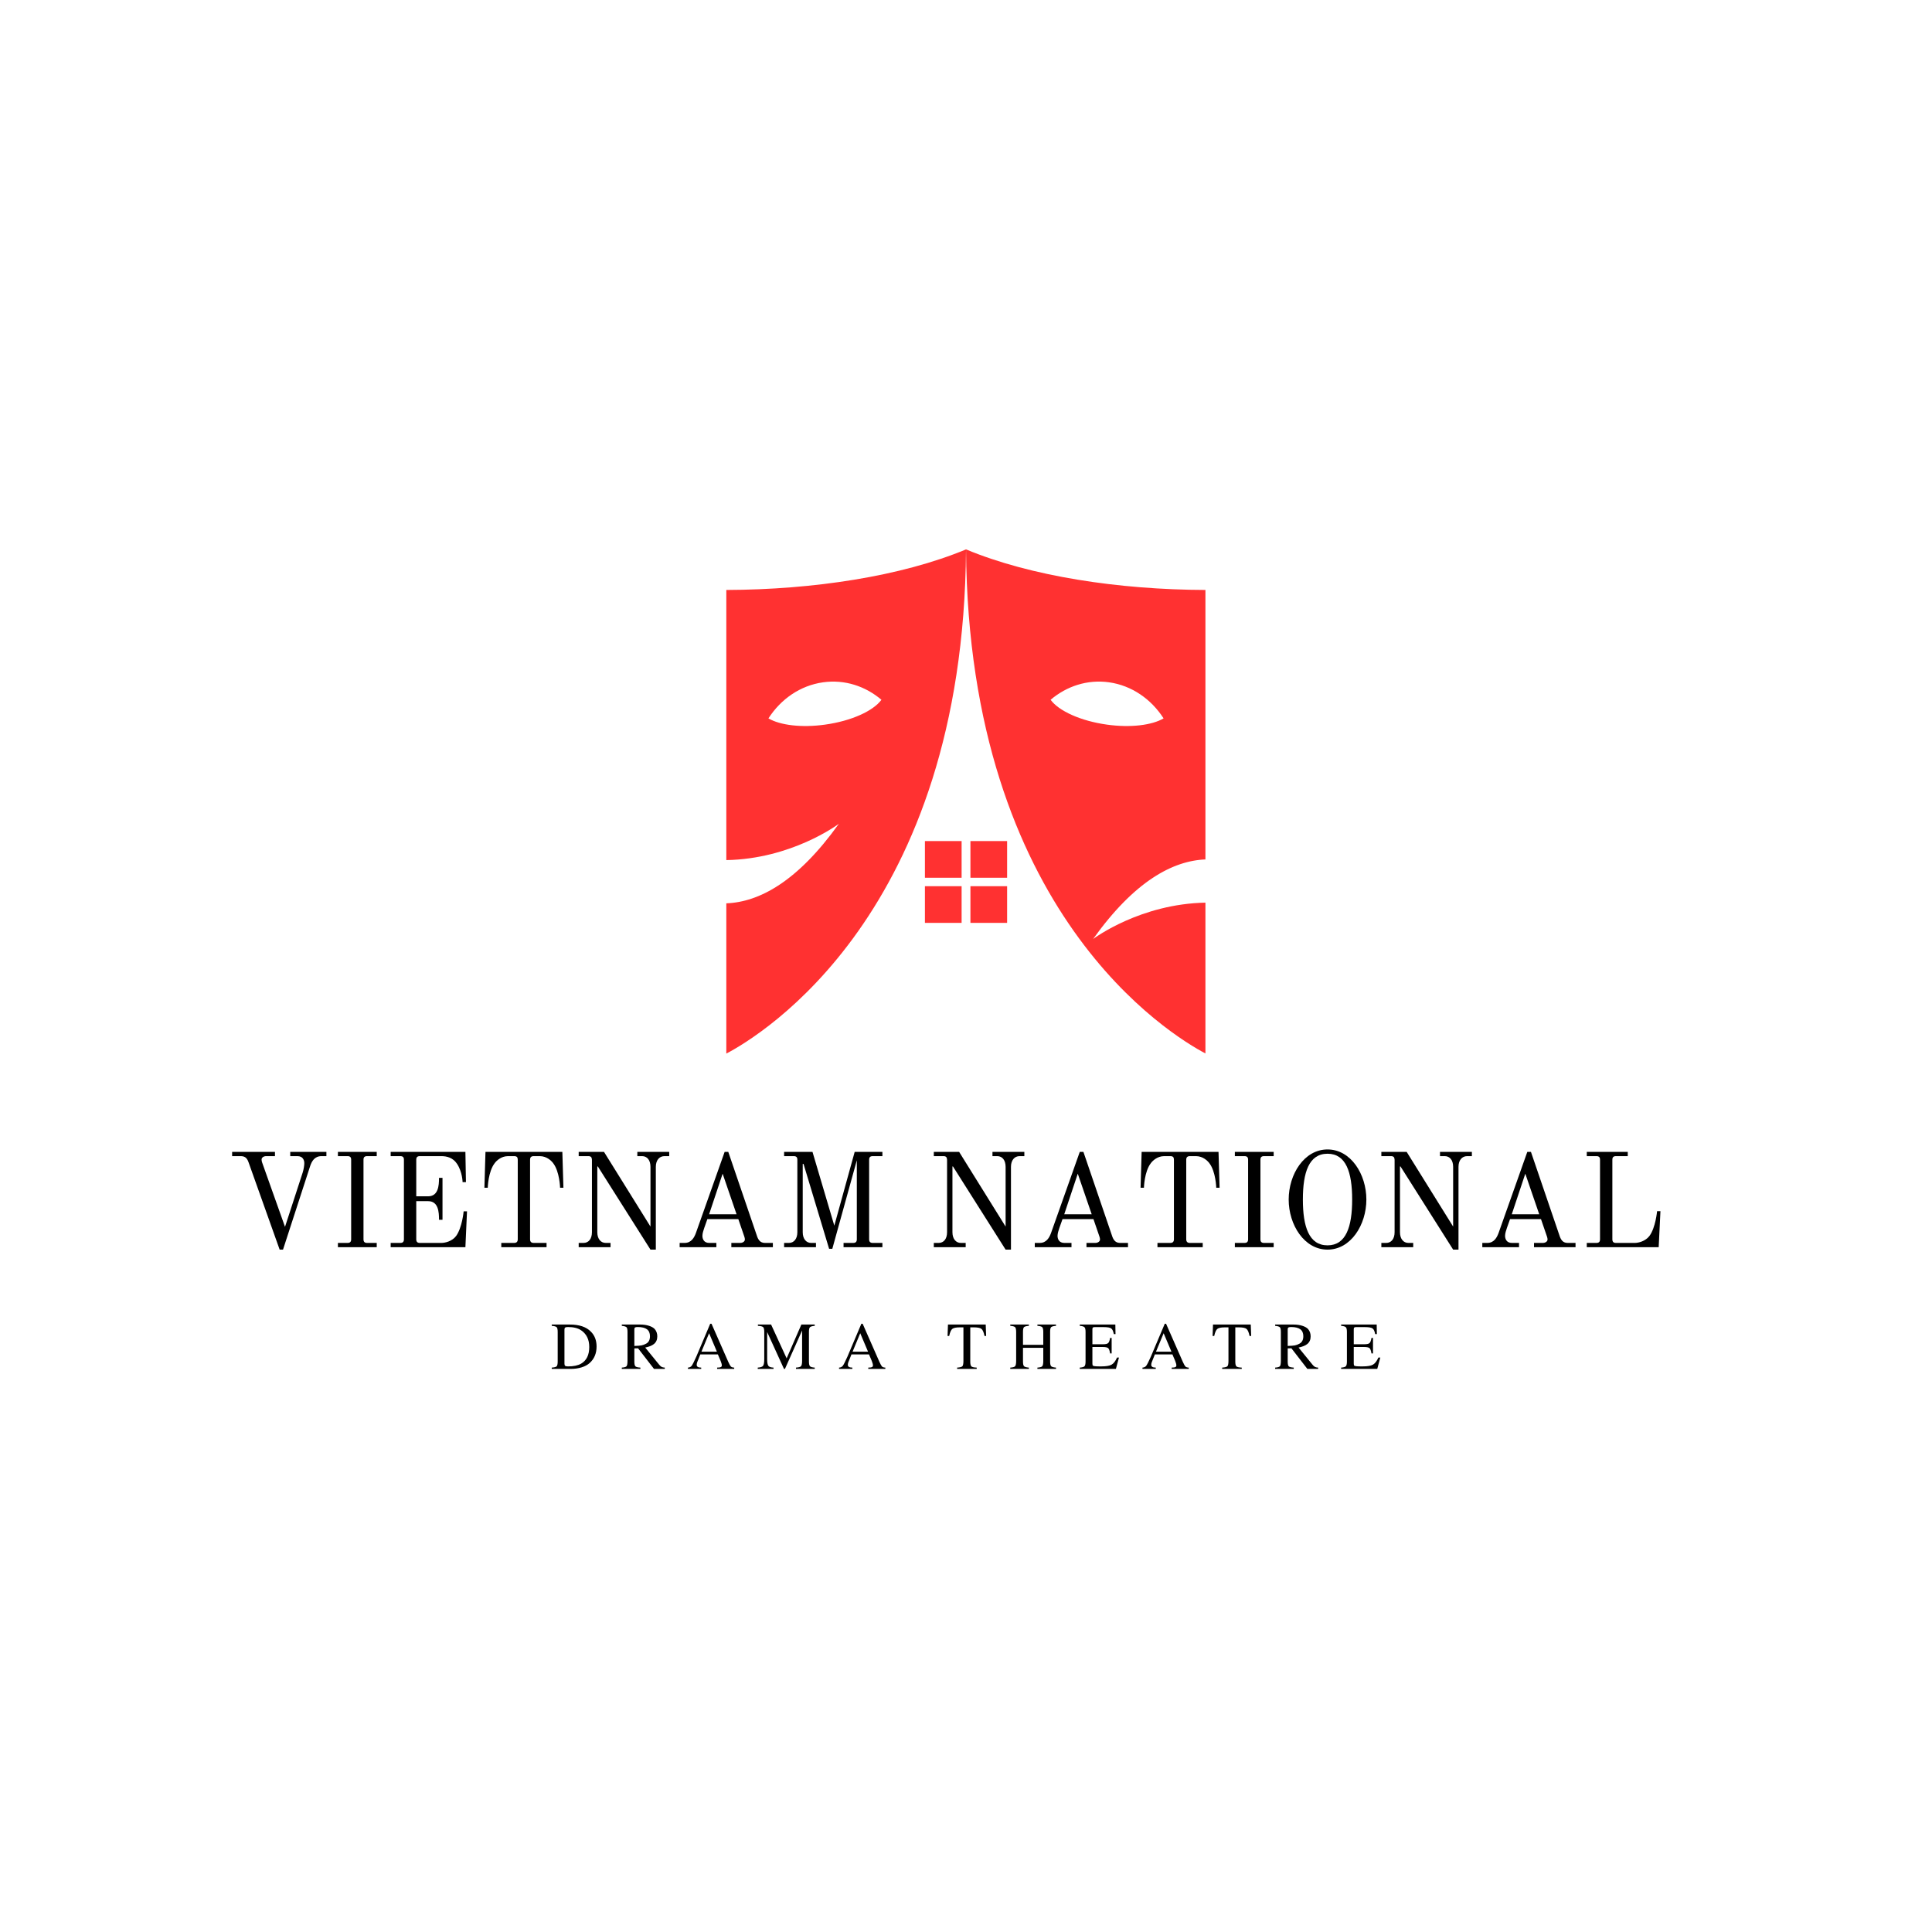 <svg xmlns="http://www.w3.org/2000/svg" xmlns:xlink="http://www.w3.org/1999/xlink" width="500" zoomAndPan="magnify" viewBox="0 0 375 375" height="500" preserveAspectRatio="xMidYMid meet" version="1.0"><defs><g/><clipPath id="9dd1a018bb"><path d="M 140.973 106.598 L 233.973 106.598 L 233.973 204.848 L 140.973 204.848 Z M 140.973 106.598 " clip-rule="nonzero"/></clipPath></defs><rect x="-37.5" width="450" fill="#ffffff" y="-37.5" height="450" fill-opacity="1"/><rect x="-37.5" width="450" fill="#ffffff" y="-37.5" height="450" fill-opacity="1"/><g clip-path="url(#9dd1a018bb)"><path fill="#ff3131" d="M 188.359 172.008 L 195.48 172.008 L 195.48 179.129 L 188.359 179.129 Z M 179.527 172.008 L 186.648 172.008 L 186.648 179.129 L 179.527 179.129 Z M 188.359 163.25 L 195.48 163.25 L 195.48 170.375 L 188.359 170.375 Z M 179.527 163.25 L 186.648 163.25 L 186.648 170.375 L 179.527 170.375 Z M 159.77 132.434 C 163.969 131.848 167.984 133.191 171.086 135.828 C 169.504 137.988 165.27 139.938 160.152 140.648 C 155.547 141.293 151.406 140.758 149.152 139.438 C 151.555 135.703 155.316 133.051 159.77 132.434 Z M 140.977 166.945 C 153.59 166.727 162.539 160.105 162.824 159.895 C 154.793 171.129 147.352 175.094 140.977 175.336 L 140.977 204.504 C 147.762 200.934 187.008 177.234 187.504 106.637 C 174.953 111.859 157.867 114.457 140.977 114.512 Z M 214.852 140.648 C 209.738 139.938 205.5 137.988 203.922 135.828 C 207.02 133.195 211.039 131.848 215.238 132.43 C 219.688 133.051 223.453 135.703 225.852 139.438 C 223.602 140.758 219.461 141.293 214.852 140.648 Z M 187.504 106.637 C 188 177.234 227.246 200.93 234.027 204.504 L 234.027 175.203 C 221.414 175.422 212.461 182.043 212.176 182.254 C 220.211 171.02 227.652 167.055 234.027 166.812 L 234.027 114.512 C 217.137 114.457 200.051 111.859 187.504 106.637 " fill-opacity="1" fill-rule="nonzero"/></g><g fill="#000000" fill-opacity="1"><g transform="translate(43.91, 242.083)"><g><path d="M 1.145 -17.676 L 2.781 -17.676 C 3.484 -17.676 3.977 -17.469 4.316 -16.531 L 10.371 0.469 L 11.023 0.469 L 16.301 -15.777 C 16.609 -16.688 17.156 -17.676 18.484 -17.676 L 19.445 -17.676 L 19.445 -18.508 L 12.426 -18.508 L 12.426 -17.676 L 13.828 -17.676 C 14.895 -17.676 15.156 -16.871 15.156 -16.301 C 15.156 -15.855 15.023 -15.078 14.844 -14.504 L 11.41 -3.953 L 6.965 -16.453 C 6.891 -16.637 6.863 -16.871 6.863 -17.027 C 6.863 -17.391 7.254 -17.676 7.746 -17.676 L 9.461 -17.676 L 9.461 -18.508 L 1.145 -18.508 Z M 1.145 -17.676 "/></g></g></g><g fill="#000000" fill-opacity="1"><g transform="translate(63.976, 242.083)"><g><path d="M 1.613 0 L 9.148 0 L 9.148 -0.832 L 7.277 -0.832 C 6.785 -0.832 6.578 -1.066 6.578 -1.535 L 6.578 -16.977 C 6.578 -17.469 6.785 -17.676 7.277 -17.676 L 9.148 -17.676 L 9.148 -18.508 L 1.613 -18.508 L 1.613 -17.676 L 3.484 -17.676 C 3.977 -17.676 4.184 -17.469 4.184 -16.977 L 4.184 -1.535 C 4.184 -1.066 3.977 -0.832 3.484 -0.832 L 1.613 -0.832 Z M 1.613 0 "/></g></g></g><g fill="#000000" fill-opacity="1"><g transform="translate(74.217, 242.083)"><g><path d="M 1.613 0 L 16.117 0 L 16.43 -6.965 L 15.777 -6.965 C 15.777 -6.965 15.492 -3.77 14.297 -2.156 C 13.516 -1.145 12.191 -0.832 11.438 -0.832 L 7.277 -0.832 C 6.785 -0.832 6.578 -1.066 6.578 -1.535 L 6.578 -8.941 L 8.863 -8.941 C 10.867 -8.941 10.996 -6.863 10.996 -5.328 L 11.672 -5.328 L 11.672 -13.465 L 10.996 -13.465 C 10.996 -11.957 10.867 -9.879 8.863 -9.879 L 6.578 -9.879 L 6.578 -16.977 C 6.578 -17.469 6.785 -17.676 7.277 -17.676 L 11.465 -17.676 C 12.504 -17.676 13.699 -17.391 14.504 -16.168 C 15.547 -14.582 15.57 -12.633 15.57 -12.633 L 16.223 -12.633 L 16.117 -18.508 L 1.613 -18.508 L 1.613 -17.676 L 3.484 -17.676 C 3.977 -17.676 4.184 -17.469 4.184 -16.977 L 4.184 -1.535 C 4.184 -1.066 3.977 -0.832 3.484 -0.832 L 1.613 -0.832 Z M 1.613 0 "/></g></g></g><g fill="#000000" fill-opacity="1"><g transform="translate(92.152, 242.083)"><g><path d="M 1.871 -11.543 L 2.523 -11.543 C 2.523 -11.566 2.598 -14.688 3.875 -16.324 C 4.184 -16.742 5.094 -17.676 6.445 -17.676 L 7.641 -17.676 C 8.164 -17.676 8.344 -17.469 8.344 -16.977 L 8.344 -1.535 C 8.344 -1.066 8.109 -0.832 7.641 -0.832 L 5.148 -0.832 L 5.148 0 L 13.934 0 L 13.934 -0.832 L 11.438 -0.832 C 10.969 -0.832 10.734 -1.066 10.734 -1.535 L 10.734 -16.977 C 10.734 -17.469 10.969 -17.676 11.438 -17.676 L 12.633 -17.676 C 13.984 -17.676 14.895 -16.742 15.207 -16.324 C 16.48 -14.688 16.559 -11.543 16.559 -11.543 L 17.207 -11.543 L 17 -18.508 L 2.078 -18.508 Z M 1.871 -11.543 "/></g></g></g><g fill="#000000" fill-opacity="1"><g transform="translate(110.71, 242.083)"><g><path d="M 1.613 0 L 7.797 0 L 7.797 -0.832 L 6.863 -0.832 C 5.902 -0.832 5.227 -1.613 5.227 -2.91 L 5.227 -15.676 L 5.328 -15.676 L 15.547 0.469 L 16.586 0.469 L 16.586 -15.598 C 16.586 -16.898 17.285 -17.676 18.25 -17.676 L 19.184 -17.676 L 19.184 -18.508 L 12.996 -18.508 L 12.996 -17.676 L 13.934 -17.676 C 14.895 -17.676 15.547 -16.898 15.547 -15.598 L 15.547 -4.004 L 6.523 -18.508 L 1.613 -18.508 L 1.613 -17.676 L 3.484 -17.676 C 3.977 -17.676 4.16 -17.469 4.184 -16.977 L 4.184 -2.91 C 4.184 -1.613 3.535 -0.832 2.547 -0.832 L 1.613 -0.832 Z M 1.613 0 "/></g></g></g><g fill="#000000" fill-opacity="1"><g transform="translate(130.724, 242.083)"><g><path d="M 6.914 -6.395 L 9.539 -14.27 L 12.242 -6.395 Z M 1.195 0 L 8.32 0 L 8.32 -0.832 L 6.941 -0.832 C 5.875 -0.832 5.613 -1.637 5.613 -2.211 C 5.613 -2.652 5.797 -3.25 5.98 -3.77 L 6.578 -5.457 L 12.582 -5.457 L 13.75 -2.055 C 13.828 -1.871 13.855 -1.637 13.855 -1.48 C 13.855 -1.145 13.465 -0.832 12.945 -0.832 L 11.23 -0.832 L 11.23 0 L 19.289 0 L 19.289 -0.832 L 17.832 -0.832 C 17.129 -0.832 16.637 -1.066 16.273 -1.977 L 10.633 -18.508 L 9.93 -18.508 L 4.34 -2.73 C 4.027 -1.898 3.484 -0.832 2.156 -0.832 L 1.195 -0.832 Z M 1.195 0 "/></g></g></g><g fill="#000000" fill-opacity="1"><g transform="translate(150.582, 242.083)"><g><path d="M 1.613 0 L 7.797 0 L 7.797 -0.832 L 6.863 -0.832 C 5.902 -0.832 5.227 -1.613 5.227 -2.91 L 5.227 -16.168 L 5.383 -16.168 L 10.348 0.312 L 10.969 0.312 L 15.727 -16.871 L 15.727 -1.535 C 15.727 -1.066 15.52 -0.832 15.023 -0.832 L 13.152 -0.832 L 13.152 0 L 20.691 0 L 20.691 -0.832 L 18.82 -0.832 C 18.328 -0.832 18.117 -1.066 18.117 -1.535 L 18.117 -16.977 C 18.117 -17.469 18.328 -17.676 18.82 -17.676 L 20.691 -17.676 L 20.691 -18.508 L 15.312 -18.508 L 11.359 -4.184 L 7.121 -18.508 L 1.613 -18.508 L 1.613 -17.676 L 3.484 -17.676 C 3.977 -17.676 4.184 -17.469 4.184 -16.977 L 4.184 -2.91 C 4.184 -1.613 3.508 -0.832 2.547 -0.832 L 1.613 -0.832 Z M 1.613 0 "/></g></g></g><g fill="#000000" fill-opacity="1"><g transform="translate(172.364, 242.083)"><g/></g></g><g fill="#000000" fill-opacity="1"><g transform="translate(179.641, 242.083)"><g><path d="M 1.613 0 L 7.797 0 L 7.797 -0.832 L 6.863 -0.832 C 5.902 -0.832 5.227 -1.613 5.227 -2.91 L 5.227 -15.676 L 5.328 -15.676 L 15.547 0.469 L 16.586 0.469 L 16.586 -15.598 C 16.586 -16.898 17.285 -17.676 18.25 -17.676 L 19.184 -17.676 L 19.184 -18.508 L 12.996 -18.508 L 12.996 -17.676 L 13.934 -17.676 C 14.895 -17.676 15.547 -16.898 15.547 -15.598 L 15.547 -4.004 L 6.523 -18.508 L 1.613 -18.508 L 1.613 -17.676 L 3.484 -17.676 C 3.977 -17.676 4.16 -17.469 4.184 -16.977 L 4.184 -2.91 C 4.184 -1.613 3.535 -0.832 2.547 -0.832 L 1.613 -0.832 Z M 1.613 0 "/></g></g></g><g fill="#000000" fill-opacity="1"><g transform="translate(199.655, 242.083)"><g><path d="M 6.914 -6.395 L 9.539 -14.27 L 12.242 -6.395 Z M 1.195 0 L 8.32 0 L 8.32 -0.832 L 6.941 -0.832 C 5.875 -0.832 5.613 -1.637 5.613 -2.211 C 5.613 -2.652 5.797 -3.25 5.98 -3.77 L 6.578 -5.457 L 12.582 -5.457 L 13.75 -2.055 C 13.828 -1.871 13.855 -1.637 13.855 -1.48 C 13.855 -1.145 13.465 -0.832 12.945 -0.832 L 11.23 -0.832 L 11.23 0 L 19.289 0 L 19.289 -0.832 L 17.832 -0.832 C 17.129 -0.832 16.637 -1.066 16.273 -1.977 L 10.633 -18.508 L 9.93 -18.508 L 4.34 -2.73 C 4.027 -1.898 3.484 -0.832 2.156 -0.832 L 1.195 -0.832 Z M 1.195 0 "/></g></g></g><g fill="#000000" fill-opacity="1"><g transform="translate(219.514, 242.083)"><g><path d="M 1.871 -11.543 L 2.523 -11.543 C 2.523 -11.566 2.598 -14.688 3.875 -16.324 C 4.184 -16.742 5.094 -17.676 6.445 -17.676 L 7.641 -17.676 C 8.164 -17.676 8.344 -17.469 8.344 -16.977 L 8.344 -1.535 C 8.344 -1.066 8.109 -0.832 7.641 -0.832 L 5.148 -0.832 L 5.148 0 L 13.934 0 L 13.934 -0.832 L 11.438 -0.832 C 10.969 -0.832 10.734 -1.066 10.734 -1.535 L 10.734 -16.977 C 10.734 -17.469 10.969 -17.676 11.438 -17.676 L 12.633 -17.676 C 13.984 -17.676 14.895 -16.742 15.207 -16.324 C 16.48 -14.688 16.559 -11.543 16.559 -11.543 L 17.207 -11.543 L 17 -18.508 L 2.078 -18.508 Z M 1.871 -11.543 "/></g></g></g><g fill="#000000" fill-opacity="1"><g transform="translate(238.072, 242.083)"><g><path d="M 1.613 0 L 9.148 0 L 9.148 -0.832 L 7.277 -0.832 C 6.785 -0.832 6.578 -1.066 6.578 -1.535 L 6.578 -16.977 C 6.578 -17.469 6.785 -17.676 7.277 -17.676 L 9.148 -17.676 L 9.148 -18.508 L 1.613 -18.508 L 1.613 -17.676 L 3.484 -17.676 C 3.977 -17.676 4.184 -17.469 4.184 -16.977 L 4.184 -1.535 C 4.184 -1.066 3.977 -0.832 3.484 -0.832 L 1.613 -0.832 Z M 1.613 0 "/></g></g></g><g fill="#000000" fill-opacity="1"><g transform="translate(248.313, 242.083)"><g><path d="M 4.574 -9.254 C 4.574 -14.559 5.77 -18.145 9.359 -18.145 C 12.945 -18.145 14.141 -14.559 14.141 -9.254 C 14.141 -3.953 12.945 -0.363 9.359 -0.363 C 5.77 -0.363 4.574 -3.953 4.574 -9.254 Z M 1.82 -9.254 C 1.82 -4.34 4.836 0.469 9.359 0.469 C 13.883 0.469 16.898 -4.34 16.898 -9.254 C 16.898 -14.168 13.883 -18.977 9.359 -18.977 C 4.836 -18.977 1.82 -14.168 1.82 -9.254 Z M 1.82 -9.254 "/></g></g></g><g fill="#000000" fill-opacity="1"><g transform="translate(266.507, 242.083)"><g><path d="M 1.613 0 L 7.797 0 L 7.797 -0.832 L 6.863 -0.832 C 5.902 -0.832 5.227 -1.613 5.227 -2.91 L 5.227 -15.676 L 5.328 -15.676 L 15.547 0.469 L 16.586 0.469 L 16.586 -15.598 C 16.586 -16.898 17.285 -17.676 18.25 -17.676 L 19.184 -17.676 L 19.184 -18.508 L 12.996 -18.508 L 12.996 -17.676 L 13.934 -17.676 C 14.895 -17.676 15.547 -16.898 15.547 -15.598 L 15.547 -4.004 L 6.523 -18.508 L 1.613 -18.508 L 1.613 -17.676 L 3.484 -17.676 C 3.977 -17.676 4.16 -17.469 4.184 -16.977 L 4.184 -2.91 C 4.184 -1.613 3.535 -0.832 2.547 -0.832 L 1.613 -0.832 Z M 1.613 0 "/></g></g></g><g fill="#000000" fill-opacity="1"><g transform="translate(286.521, 242.083)"><g><path d="M 6.914 -6.395 L 9.539 -14.27 L 12.242 -6.395 Z M 1.195 0 L 8.32 0 L 8.32 -0.832 L 6.941 -0.832 C 5.875 -0.832 5.613 -1.637 5.613 -2.211 C 5.613 -2.652 5.797 -3.25 5.98 -3.77 L 6.578 -5.457 L 12.582 -5.457 L 13.75 -2.055 C 13.828 -1.871 13.855 -1.637 13.855 -1.48 C 13.855 -1.145 13.465 -0.832 12.945 -0.832 L 11.23 -0.832 L 11.23 0 L 19.289 0 L 19.289 -0.832 L 17.832 -0.832 C 17.129 -0.832 16.637 -1.066 16.273 -1.977 L 10.633 -18.508 L 9.93 -18.508 L 4.34 -2.73 C 4.027 -1.898 3.484 -0.832 2.156 -0.832 L 1.195 -0.832 Z M 1.195 0 "/></g></g></g><g fill="#000000" fill-opacity="1"><g transform="translate(306.38, 242.083)"><g><path d="M 1.613 0 L 15.57 0 L 15.91 -6.992 L 15.258 -6.992 C 15.258 -6.992 14.973 -3.797 13.777 -2.184 C 12.996 -1.168 11.672 -0.832 10.918 -0.832 L 7.277 -0.832 C 6.785 -0.832 6.578 -1.066 6.578 -1.535 L 6.578 -16.977 C 6.578 -17.469 6.785 -17.676 7.277 -17.676 L 9.566 -17.676 L 9.566 -18.508 L 1.613 -18.508 L 1.613 -17.676 L 3.484 -17.676 C 3.977 -17.676 4.184 -17.469 4.184 -16.977 L 4.184 -1.535 C 4.184 -1.066 3.977 -0.832 3.484 -0.832 L 1.613 -0.832 Z M 1.613 0 "/></g></g></g><g fill="#000000" fill-opacity="1"><g transform="translate(323.801, 242.083)"><g/></g></g><g fill="#000000" fill-opacity="1"><g transform="translate(106.889, 265.702)"><g><path d="M 8.906 -4.344 C 8.906 -3.02 8.461 -1.957 7.578 -1.156 C 7.18 -0.789 6.656 -0.504 6 -0.297 C 5.352 -0.098 4.656 0 3.906 0 L 0.203 0 L 0.203 -0.25 C 0.703 -0.281 1.02 -0.363 1.156 -0.5 C 1.289 -0.645 1.359 -0.953 1.359 -1.422 L 1.359 -7.188 C 1.359 -7.664 1.289 -7.969 1.156 -8.094 C 1.031 -8.227 0.711 -8.316 0.203 -8.359 L 0.203 -8.609 L 3.719 -8.609 C 5.551 -8.609 6.91 -8.148 7.797 -7.234 C 8.535 -6.504 8.906 -5.539 8.906 -4.344 Z M 7.484 -4.25 C 7.484 -5.688 6.969 -6.758 5.938 -7.469 C 5.32 -7.906 4.461 -8.125 3.359 -8.125 C 3.086 -8.125 2.906 -8.086 2.812 -8.016 C 2.719 -7.953 2.672 -7.82 2.672 -7.625 L 2.672 -1.016 C 2.672 -0.805 2.719 -0.664 2.812 -0.594 C 2.914 -0.52 3.098 -0.484 3.359 -0.484 C 4.43 -0.484 5.281 -0.66 5.906 -1.016 C 6.957 -1.629 7.484 -2.707 7.484 -4.25 Z M 7.484 -4.25 "/></g></g></g><g fill="#000000" fill-opacity="1"><g transform="translate(120.471, 265.702)"><g><path d="M 8.562 0 L 6.469 0 L 3.375 -4 L 2.656 -3.984 L 2.656 -1.422 C 2.656 -0.953 2.723 -0.645 2.859 -0.5 C 2.992 -0.363 3.316 -0.281 3.828 -0.25 L 3.828 0 L 0.219 0 L 0.219 -0.25 C 0.707 -0.281 1.016 -0.367 1.141 -0.516 C 1.266 -0.672 1.328 -1.02 1.328 -1.562 L 1.328 -7.188 C 1.328 -7.645 1.266 -7.941 1.141 -8.078 C 1.016 -8.211 0.707 -8.305 0.219 -8.359 L 0.219 -8.609 L 3.812 -8.609 C 4.414 -8.609 4.969 -8.531 5.469 -8.375 C 5.977 -8.219 6.359 -8.004 6.609 -7.734 C 6.941 -7.348 7.109 -6.875 7.109 -6.312 C 7.109 -5.676 6.891 -5.18 6.453 -4.828 C 6.078 -4.523 5.516 -4.297 4.766 -4.141 L 7.438 -0.859 C 7.613 -0.641 7.781 -0.484 7.938 -0.391 C 8.102 -0.305 8.312 -0.258 8.562 -0.25 Z M 5.688 -6.344 C 5.688 -6.945 5.492 -7.395 5.109 -7.688 C 4.723 -7.977 4.125 -8.125 3.312 -8.125 C 3.051 -8.125 2.875 -8.094 2.781 -8.031 C 2.695 -7.969 2.656 -7.844 2.656 -7.656 L 2.656 -4.453 C 3.281 -4.473 3.742 -4.508 4.047 -4.562 C 4.359 -4.625 4.66 -4.738 4.953 -4.906 C 5.441 -5.164 5.688 -5.645 5.688 -6.344 Z M 5.688 -6.344 "/></g></g></g><g fill="#000000" fill-opacity="1"><g transform="translate(133.338, 265.702)"><g><path d="M 9.172 0 L 5.859 0 L 5.859 -0.25 C 6.211 -0.25 6.457 -0.285 6.594 -0.359 C 6.707 -0.422 6.766 -0.523 6.766 -0.672 C 6.766 -0.879 6.688 -1.176 6.531 -1.562 L 6 -2.812 L 2.594 -2.812 L 1.984 -1.281 C 1.922 -1.102 1.891 -0.938 1.891 -0.781 C 1.891 -0.426 2.18 -0.25 2.766 -0.25 L 2.766 0 L 0.188 0 L 0.188 -0.25 C 0.5 -0.258 0.742 -0.379 0.922 -0.609 C 1.098 -0.848 1.395 -1.438 1.812 -2.375 L 4.516 -8.766 L 4.766 -8.766 L 8.016 -1.375 C 8.234 -0.895 8.406 -0.586 8.531 -0.453 C 8.664 -0.328 8.879 -0.258 9.172 -0.25 Z M 5.812 -3.344 L 4.297 -6.922 L 2.812 -3.344 Z M 5.812 -3.344 "/></g></g></g><g fill="#000000" fill-opacity="1"><g transform="translate(146.92, 265.702)"><g><path d="M 11.219 0 L 7.578 0 L 7.578 -0.25 C 8.086 -0.281 8.41 -0.367 8.547 -0.516 C 8.691 -0.672 8.766 -1.02 8.766 -1.562 L 8.766 -7.453 L 5.438 0 L 5.25 0 L 1.984 -7.156 L 1.984 -1.906 C 1.984 -1.25 2.062 -0.812 2.219 -0.594 C 2.375 -0.383 2.707 -0.27 3.219 -0.25 L 3.219 0 L 0.156 0 L 0.156 -0.25 C 0.695 -0.281 1.039 -0.395 1.188 -0.594 C 1.344 -0.801 1.422 -1.238 1.422 -1.906 L 1.422 -7.188 C 1.422 -7.664 1.348 -7.973 1.203 -8.109 C 1.055 -8.242 0.719 -8.328 0.188 -8.359 L 0.188 -8.609 L 2.75 -8.609 L 5.766 -2.047 L 8.625 -8.609 L 11.219 -8.609 L 11.219 -8.359 C 10.727 -8.316 10.414 -8.223 10.281 -8.078 C 10.156 -7.941 10.094 -7.645 10.094 -7.188 L 10.094 -1.422 C 10.094 -0.961 10.16 -0.66 10.297 -0.516 C 10.43 -0.367 10.738 -0.281 11.219 -0.25 Z M 11.219 0 "/></g></g></g><g fill="#000000" fill-opacity="1"><g transform="translate(162.673, 265.702)"><g><path d="M 9.172 0 L 5.859 0 L 5.859 -0.25 C 6.211 -0.25 6.457 -0.285 6.594 -0.359 C 6.707 -0.422 6.766 -0.523 6.766 -0.672 C 6.766 -0.879 6.688 -1.176 6.531 -1.562 L 6 -2.812 L 2.594 -2.812 L 1.984 -1.281 C 1.922 -1.102 1.891 -0.938 1.891 -0.781 C 1.891 -0.426 2.18 -0.25 2.766 -0.25 L 2.766 0 L 0.188 0 L 0.188 -0.25 C 0.5 -0.258 0.742 -0.379 0.922 -0.609 C 1.098 -0.848 1.395 -1.438 1.812 -2.375 L 4.516 -8.766 L 4.766 -8.766 L 8.016 -1.375 C 8.234 -0.895 8.406 -0.586 8.531 -0.453 C 8.664 -0.328 8.879 -0.258 9.172 -0.25 Z M 5.812 -3.344 L 4.297 -6.922 L 2.812 -3.344 Z M 5.812 -3.344 "/></g></g></g><g fill="#000000" fill-opacity="1"><g transform="translate(176.255, 265.702)"><g/></g></g><g fill="#000000" fill-opacity="1"><g transform="translate(183.703, 265.702)"><g><path d="M 7.703 -6.391 L 7.391 -6.391 C 7.242 -7.109 7.047 -7.566 6.797 -7.766 C 6.555 -7.961 6.066 -8.062 5.328 -8.062 L 4.625 -8.062 L 4.625 -1.422 C 4.625 -0.941 4.695 -0.629 4.844 -0.484 C 4.988 -0.348 5.332 -0.27 5.875 -0.25 L 5.875 0 L 2.078 0 L 2.078 -0.25 C 2.617 -0.281 2.957 -0.367 3.094 -0.516 C 3.227 -0.66 3.297 -1.008 3.297 -1.562 L 3.297 -8.062 L 2.594 -8.062 C 1.875 -8.062 1.391 -7.961 1.141 -7.766 C 0.891 -7.566 0.688 -7.109 0.531 -6.391 L 0.219 -6.391 L 0.297 -8.609 L 7.625 -8.609 Z M 7.703 -6.391 "/></g></g></g><g fill="#000000" fill-opacity="1"><g transform="translate(195.843, 265.702)"><g><path d="M 9.125 0 L 5.516 0 L 5.516 -0.25 C 6.016 -0.281 6.328 -0.367 6.453 -0.516 C 6.586 -0.66 6.656 -1.008 6.656 -1.562 L 6.656 -4.094 L 2.719 -4.094 L 2.719 -1.422 C 2.719 -0.961 2.785 -0.66 2.922 -0.516 C 3.066 -0.379 3.379 -0.289 3.859 -0.25 L 3.859 0 L 0.25 0 L 0.25 -0.25 C 0.75 -0.281 1.062 -0.367 1.188 -0.516 C 1.32 -0.66 1.391 -1.008 1.391 -1.562 L 1.391 -7.188 C 1.391 -7.656 1.32 -7.957 1.188 -8.094 C 1.062 -8.227 0.75 -8.316 0.25 -8.359 L 0.25 -8.609 L 3.859 -8.609 L 3.859 -8.359 C 3.359 -8.316 3.039 -8.227 2.906 -8.094 C 2.781 -7.957 2.719 -7.656 2.719 -7.188 L 2.719 -4.672 L 6.656 -4.672 L 6.656 -7.188 C 6.656 -7.656 6.586 -7.957 6.453 -8.094 C 6.328 -8.227 6.016 -8.316 5.516 -8.359 L 5.516 -8.609 L 9.125 -8.609 L 9.125 -8.359 C 8.625 -8.316 8.305 -8.227 8.172 -8.094 C 8.047 -7.957 7.984 -7.656 7.984 -7.188 L 7.984 -1.422 C 7.984 -0.961 8.051 -0.66 8.188 -0.516 C 8.32 -0.379 8.633 -0.289 9.125 -0.25 Z M 9.125 0 "/></g></g></g><g fill="#000000" fill-opacity="1"><g transform="translate(209.425, 265.702)"><g><path d="M 7.766 -2.203 L 7.172 0 L 0.156 0 L 0.156 -0.25 C 0.633 -0.281 0.941 -0.367 1.078 -0.516 C 1.211 -0.66 1.281 -0.961 1.281 -1.422 L 1.281 -7.188 C 1.281 -7.645 1.211 -7.941 1.078 -8.078 C 0.953 -8.223 0.645 -8.316 0.156 -8.359 L 0.156 -8.609 L 7.062 -8.609 L 7.094 -6.75 L 6.766 -6.75 C 6.66 -7.332 6.488 -7.703 6.25 -7.859 C 6.02 -8.023 5.535 -8.109 4.797 -8.109 L 3.047 -8.109 C 2.867 -8.109 2.75 -8.078 2.688 -8.016 C 2.633 -7.961 2.609 -7.848 2.609 -7.672 L 2.609 -4.781 L 4.609 -4.781 C 5.141 -4.781 5.488 -4.852 5.656 -5 C 5.832 -5.145 5.961 -5.484 6.047 -6.016 L 6.344 -6.016 L 6.344 -3 L 6.047 -3 C 5.961 -3.539 5.836 -3.883 5.672 -4.031 C 5.504 -4.176 5.148 -4.25 4.609 -4.25 L 2.609 -4.25 L 2.609 -1.047 C 2.609 -0.805 2.645 -0.664 2.719 -0.625 C 2.844 -0.531 3.266 -0.484 3.984 -0.484 L 4.328 -0.484 C 5.254 -0.484 5.914 -0.594 6.312 -0.812 C 6.719 -1.031 7.078 -1.492 7.391 -2.203 Z M 7.766 -2.203 "/></g></g></g><g fill="#000000" fill-opacity="1"><g transform="translate(221.565, 265.702)"><g><path d="M 9.172 0 L 5.859 0 L 5.859 -0.25 C 6.211 -0.25 6.457 -0.285 6.594 -0.359 C 6.707 -0.422 6.766 -0.523 6.766 -0.672 C 6.766 -0.879 6.688 -1.176 6.531 -1.562 L 6 -2.812 L 2.594 -2.812 L 1.984 -1.281 C 1.922 -1.102 1.891 -0.938 1.891 -0.781 C 1.891 -0.426 2.18 -0.25 2.766 -0.25 L 2.766 0 L 0.188 0 L 0.188 -0.25 C 0.5 -0.258 0.742 -0.379 0.922 -0.609 C 1.098 -0.848 1.395 -1.438 1.812 -2.375 L 4.516 -8.766 L 4.766 -8.766 L 8.016 -1.375 C 8.234 -0.895 8.406 -0.586 8.531 -0.453 C 8.664 -0.328 8.879 -0.258 9.172 -0.25 Z M 5.812 -3.344 L 4.297 -6.922 L 2.812 -3.344 Z M 5.812 -3.344 "/></g></g></g><g fill="#000000" fill-opacity="1"><g transform="translate(235.147, 265.702)"><g><path d="M 7.703 -6.391 L 7.391 -6.391 C 7.242 -7.109 7.047 -7.566 6.797 -7.766 C 6.555 -7.961 6.066 -8.062 5.328 -8.062 L 4.625 -8.062 L 4.625 -1.422 C 4.625 -0.941 4.695 -0.629 4.844 -0.484 C 4.988 -0.348 5.332 -0.27 5.875 -0.25 L 5.875 0 L 2.078 0 L 2.078 -0.25 C 2.617 -0.281 2.957 -0.367 3.094 -0.516 C 3.227 -0.66 3.297 -1.008 3.297 -1.562 L 3.297 -8.062 L 2.594 -8.062 C 1.875 -8.062 1.391 -7.961 1.141 -7.766 C 0.891 -7.566 0.688 -7.109 0.531 -6.391 L 0.219 -6.391 L 0.297 -8.609 L 7.625 -8.609 Z M 7.703 -6.391 "/></g></g></g><g fill="#000000" fill-opacity="1"><g transform="translate(247.286, 265.702)"><g><path d="M 8.562 0 L 6.469 0 L 3.375 -4 L 2.656 -3.984 L 2.656 -1.422 C 2.656 -0.953 2.723 -0.645 2.859 -0.5 C 2.992 -0.363 3.316 -0.281 3.828 -0.25 L 3.828 0 L 0.219 0 L 0.219 -0.25 C 0.707 -0.281 1.016 -0.367 1.141 -0.516 C 1.266 -0.672 1.328 -1.02 1.328 -1.562 L 1.328 -7.188 C 1.328 -7.645 1.266 -7.941 1.141 -8.078 C 1.016 -8.211 0.707 -8.305 0.219 -8.359 L 0.219 -8.609 L 3.812 -8.609 C 4.414 -8.609 4.969 -8.531 5.469 -8.375 C 5.977 -8.219 6.359 -8.004 6.609 -7.734 C 6.941 -7.348 7.109 -6.875 7.109 -6.312 C 7.109 -5.676 6.891 -5.18 6.453 -4.828 C 6.078 -4.523 5.516 -4.297 4.766 -4.141 L 7.438 -0.859 C 7.613 -0.641 7.781 -0.484 7.938 -0.391 C 8.102 -0.305 8.312 -0.258 8.562 -0.25 Z M 5.688 -6.344 C 5.688 -6.945 5.492 -7.395 5.109 -7.688 C 4.723 -7.977 4.125 -8.125 3.312 -8.125 C 3.051 -8.125 2.875 -8.094 2.781 -8.031 C 2.695 -7.969 2.656 -7.844 2.656 -7.656 L 2.656 -4.453 C 3.281 -4.473 3.742 -4.508 4.047 -4.562 C 4.359 -4.625 4.66 -4.738 4.953 -4.906 C 5.441 -5.164 5.688 -5.645 5.688 -6.344 Z M 5.688 -6.344 "/></g></g></g><g fill="#000000" fill-opacity="1"><g transform="translate(260.154, 265.702)"><g><path d="M 7.766 -2.203 L 7.172 0 L 0.156 0 L 0.156 -0.25 C 0.633 -0.281 0.941 -0.367 1.078 -0.516 C 1.211 -0.66 1.281 -0.961 1.281 -1.422 L 1.281 -7.188 C 1.281 -7.645 1.211 -7.941 1.078 -8.078 C 0.953 -8.223 0.645 -8.316 0.156 -8.359 L 0.156 -8.609 L 7.062 -8.609 L 7.094 -6.75 L 6.766 -6.75 C 6.66 -7.332 6.488 -7.703 6.25 -7.859 C 6.02 -8.023 5.535 -8.109 4.797 -8.109 L 3.047 -8.109 C 2.867 -8.109 2.75 -8.078 2.688 -8.016 C 2.633 -7.961 2.609 -7.848 2.609 -7.672 L 2.609 -4.781 L 4.609 -4.781 C 5.141 -4.781 5.488 -4.852 5.656 -5 C 5.832 -5.145 5.961 -5.484 6.047 -6.016 L 6.344 -6.016 L 6.344 -3 L 6.047 -3 C 5.961 -3.539 5.836 -3.883 5.672 -4.031 C 5.504 -4.176 5.148 -4.25 4.609 -4.25 L 2.609 -4.25 L 2.609 -1.047 C 2.609 -0.805 2.645 -0.664 2.719 -0.625 C 2.844 -0.531 3.266 -0.484 3.984 -0.484 L 4.328 -0.484 C 5.254 -0.484 5.914 -0.594 6.312 -0.812 C 6.719 -1.031 7.078 -1.492 7.391 -2.203 Z M 7.766 -2.203 "/></g></g></g></svg>